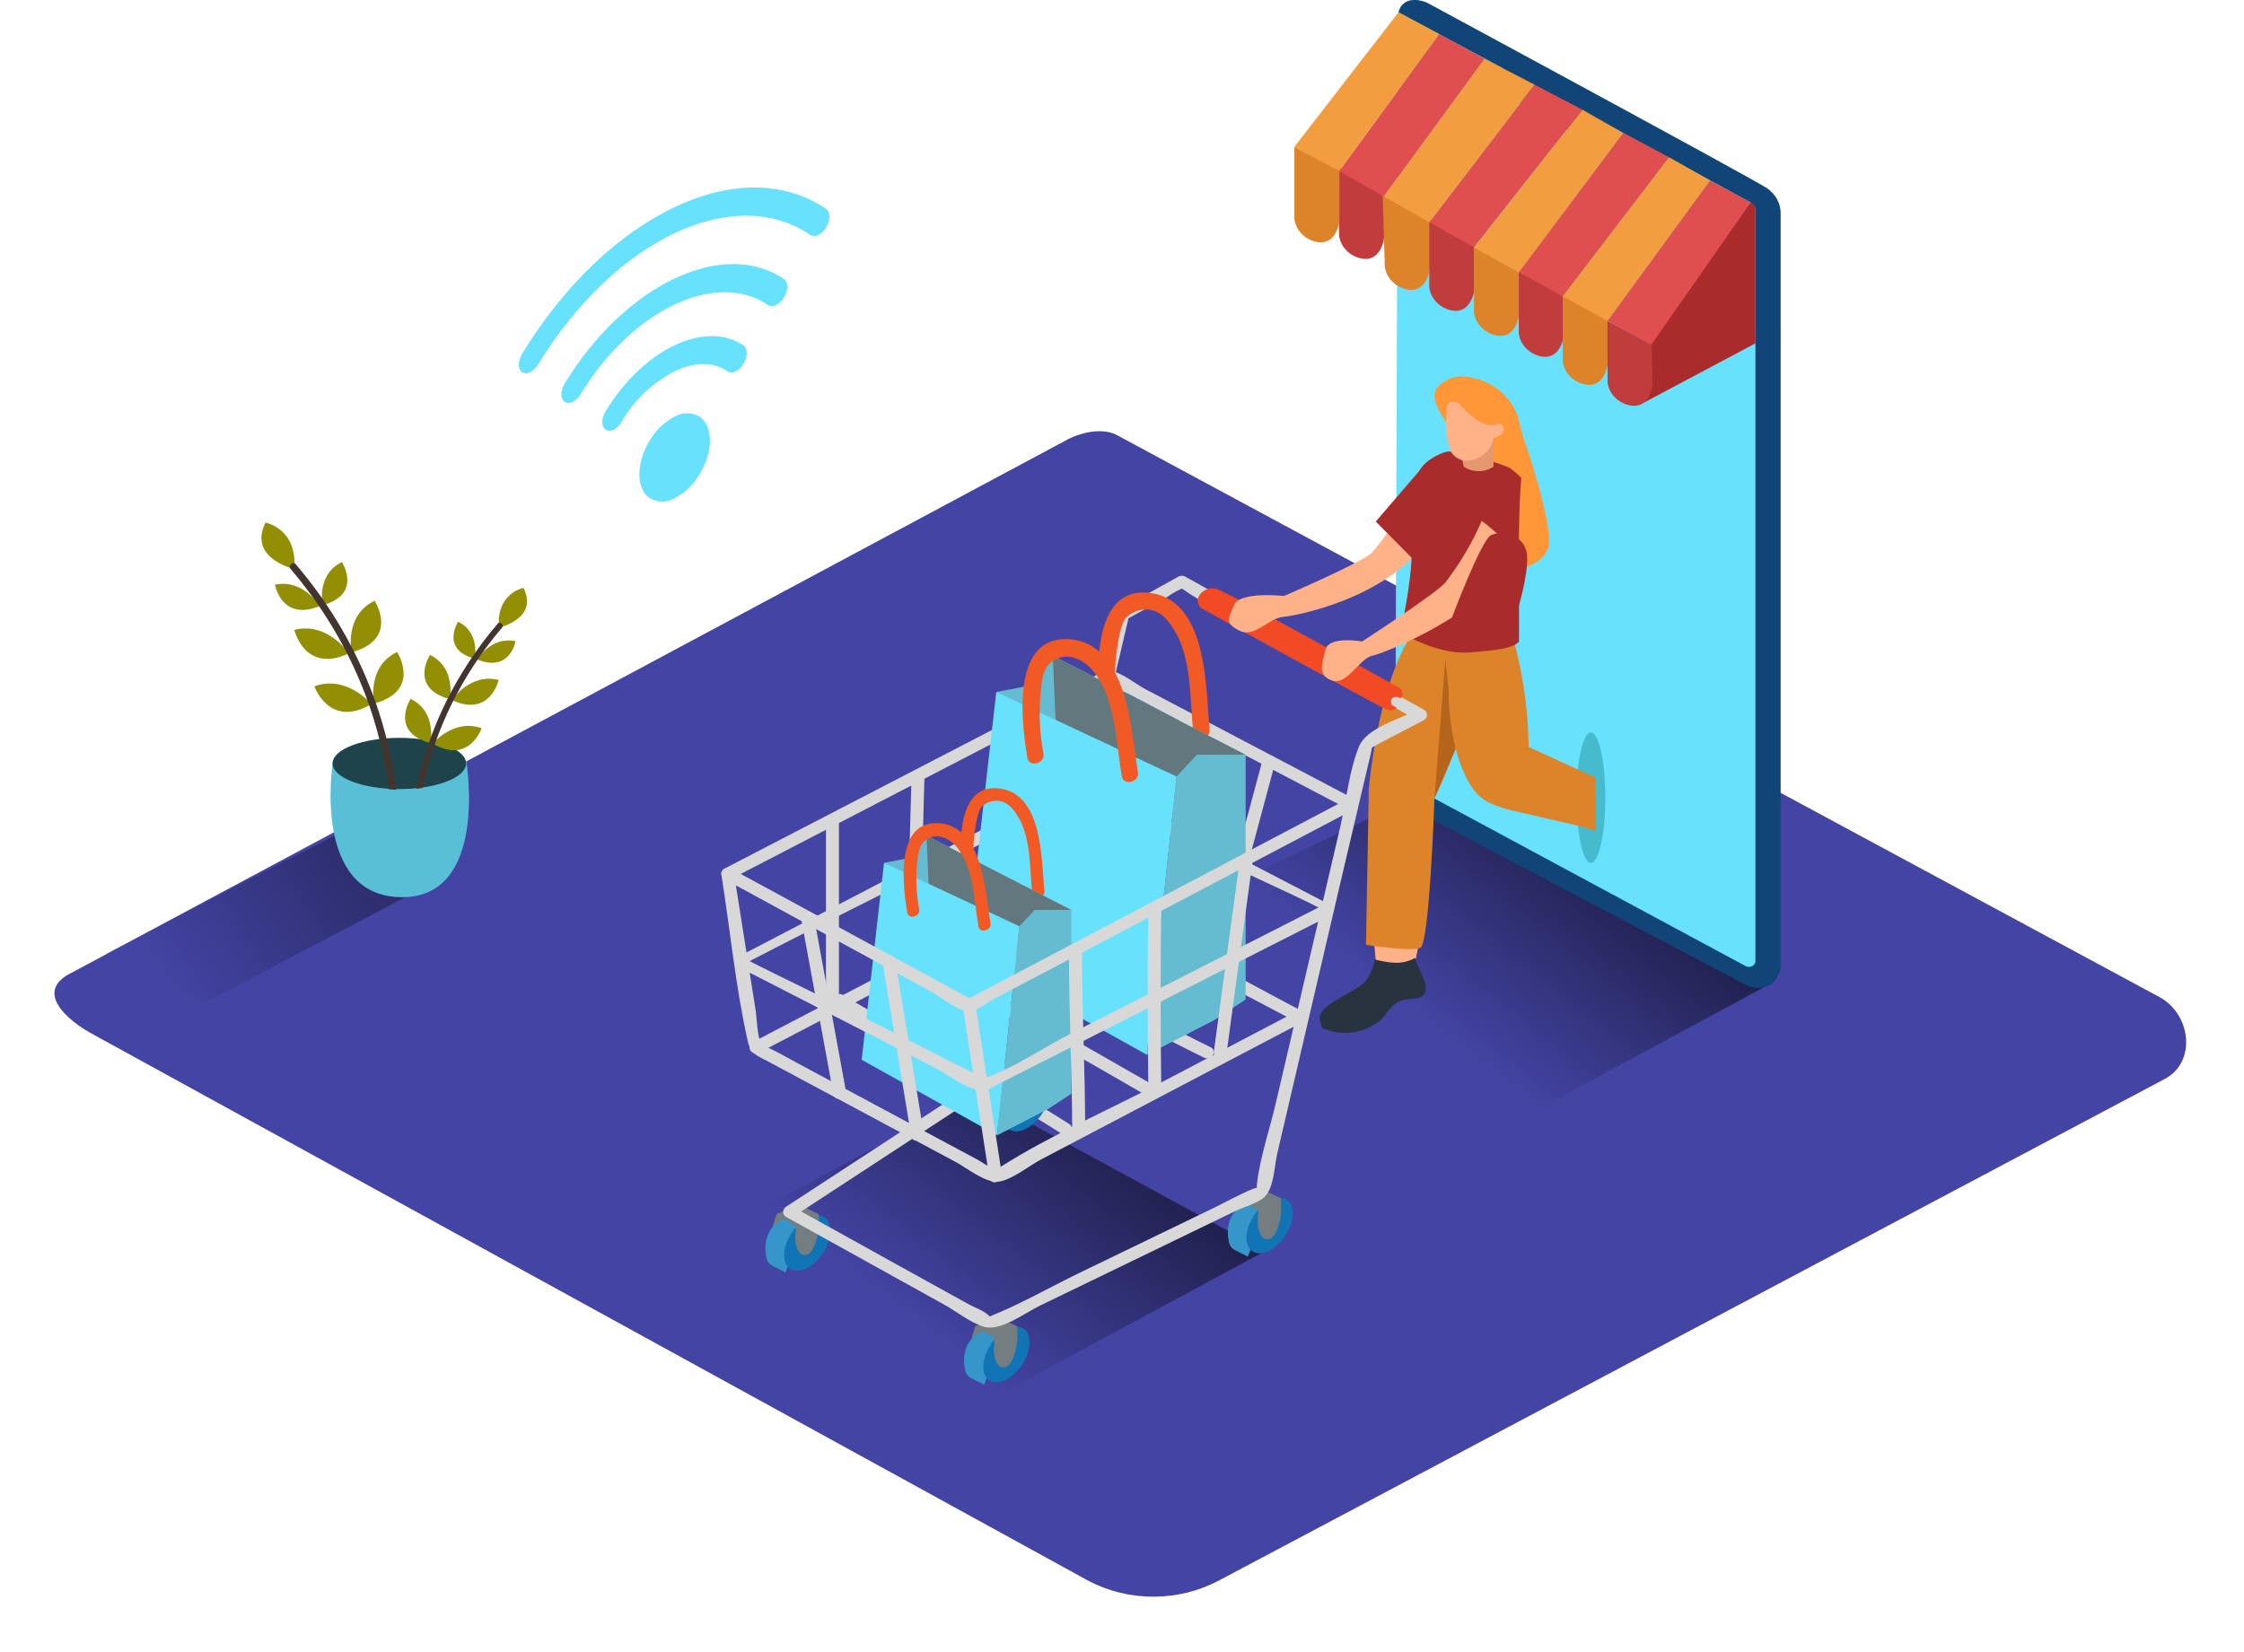 <svg width="618" height="455" viewBox="0 0 618 455" fill="none" xmlns="http://www.w3.org/2000/svg">
<g filter="url(#filter0_d_10_753)">
<path d="M289.827 415.526L16.415 265.379C7.713 260.843 0.248 253.377 8.727 248.502L283.107 101.551C287.228 99.18 293.473 97.634 297.657 99.887L584.701 254.658C593.402 259.356 594.971 272.478 586.286 277.176L325.902 415.29C320.43 418.242 314.225 419.817 307.898 419.858C301.571 419.9 295.343 418.406 289.827 415.526Z" fill="#4444A5"/>
</g>
<path d="M268.842 301.329C240.312 316.498 211.782 331.859 183.252 347.102C214.064 364.569 255.702 387.706 262.407 391.078L348.393 344.657L268.842 301.329Z" fill="url(#paint0_linear_10_753)"/>
<path d="M411.365 312.154L487.223 271.212L390.966 218.767L312.461 256.44C320.703 261.992 402.315 307.632 411.365 312.154Z" fill="url(#paint1_linear_10_753)"/>
<path d="M393.296 1.125C414.202 13.29 466.792 41.552 484.719 51.773C488.776 54.085 489.474 57.531 489.474 61.964V268.752C488.368 269.944 486.841 270.73 485.167 270.968C483.493 271.205 481.782 270.879 480.344 270.048L392.107 223.715C387.717 221.315 384.261 218.841 384.261 214.113L385.022 4.88C384.975 0.33 389.159 -1.29 393.296 1.125Z" fill="#68E1FD"/>
<path d="M385.149 3.393L413.838 18.783V24.541C413.84 25.025 413.979 25.5 414.24 25.919C414.501 26.338 414.876 26.685 415.327 26.927L437.517 38.842C437.816 39.002 438.154 39.086 438.499 39.087C438.843 39.087 439.182 39.003 439.48 38.843C439.779 38.684 440.027 38.454 440.2 38.177C440.373 37.9 440.464 37.586 440.466 37.266V33.069L482.151 55.778C482.548 55.996 482.876 56.306 483.104 56.678C483.332 57.05 483.451 57.471 483.451 57.899V264.673C483.458 264.968 483.38 265.261 483.224 265.519C483.069 265.778 482.843 265.993 482.568 266.143C482.294 266.293 481.981 266.372 481.663 266.373C481.344 266.373 481.031 266.295 480.756 266.145L384.214 214.143C384.042 215.749 384.347 217.368 385.096 218.825C385.845 220.281 387.009 221.519 388.462 222.405C393.47 225.35 481.406 271.609 481.406 271.609C481.406 271.609 488.364 274.555 490.393 266.823V58.753C490.397 57.407 490.057 56.079 489.401 54.878C488.746 53.677 487.793 52.638 486.621 51.846C482.595 49.136 392.9 0.683 392.9 0.683C392.9 0.683 386.576 -2.042 385.149 3.393Z" fill="#124577"/>
<path d="M368.792 45.985V64.909C368.986 66.408 369.671 67.815 370.754 68.939C371.837 70.064 373.265 70.853 374.846 71.198C380.362 72.362 381.186 65.616 381.186 65.616V51.64L368.792 45.985Z" fill="#C13D3D"/>
<path d="M380.79 53.51L381.377 73.437C381.571 74.935 382.256 76.342 383.339 77.467C384.422 78.591 385.85 79.38 387.431 79.725C392.947 80.889 393.771 74.144 393.771 74.144V60.167L380.79 53.51Z" fill="#DD842A"/>
<path d="M393.629 60.285V79.21C393.823 80.708 394.508 82.115 395.591 83.24C396.674 84.365 398.102 85.153 399.684 85.498C405.199 86.662 406.024 79.917 406.024 79.917V65.94L393.629 60.285Z" fill="#C13D3D"/>
<path d="M405.944 67.177V86.102C406.138 87.601 406.823 89.007 407.906 90.132C408.989 91.257 410.418 92.046 411.999 92.391C417.515 93.554 418.339 86.809 418.339 86.809V72.833L405.944 67.177Z" fill="#DD842A"/>
<path d="M418.276 72.965V91.875C418.47 93.374 419.154 94.781 420.237 95.905C421.32 97.03 422.749 97.819 424.33 98.164C429.846 99.327 430.67 92.582 430.67 92.582V78.606L418.276 72.965Z" fill="#C13D3D"/>
<path d="M430.385 80.683V99.607C430.579 101.106 431.264 102.512 432.347 103.637C433.43 104.762 434.859 105.551 436.44 105.896C441.955 107.059 442.78 100.314 442.78 100.314V86.338L430.385 80.683Z" fill="#DD842A"/>
<path d="M430.385 81.654L459.66 43.319L470.945 49.725L442.716 88.414" fill="#F29D40"/>
<path d="M418.276 74.939L446.996 36.618L459.66 43.319L430.385 81.654" fill="#E04F4F"/>
<path d="M405.944 68.194L435.79 30.212L446.996 36.618L418.276 75.027" fill="#F29D40"/>
<path d="M393.629 61.227L422.603 23.319L435.79 30.212L405.944 68.105" fill="#E04F4F"/>
<path d="M381.123 54.085L408.845 16.176L422.603 23.319L393.629 61.227" fill="#F29D40"/>
<path d="M368.792 47.148L396.339 9.387L408.845 16.176L381.123 54.085" fill="#E04F4F"/>
<path d="M356.476 40.462L385.149 3.393L396.339 9.387L368.792 47.148" fill="#F29D40"/>
<path d="M482.151 55.778C482.151 55.778 483.451 56.029 483.451 58.105V94.585L451.465 111.581L455.872 85.572L482.151 55.778Z" fill="#AA2B2B"/>
<path d="M442.716 88.414V105.366C442.91 106.864 443.595 108.271 444.678 109.396C445.761 110.521 447.19 111.309 448.771 111.654C454.287 112.818 455.111 106.073 455.111 106.073L454.873 94.909L442.716 88.414Z" fill="#C13D3D"/>
<path d="M454.794 94.924L482.151 55.778L470.945 49.725L442.716 88.414" fill="#E04F4F"/>
<path d="M356.476 40.462V60.344C356.67 61.842 357.355 63.249 358.438 64.374C359.521 65.499 360.95 66.287 362.531 66.632C368.047 67.796 368.871 61.051 368.871 61.051V47.075L356.476 40.462Z" fill="#DD842A"/>
<path d="M438.136 237.721C440.324 237.721 442.098 229.67 442.098 219.739C442.098 209.808 440.324 201.757 438.136 201.757C435.947 201.757 434.173 209.808 434.173 219.739C434.173 229.67 435.947 237.721 438.136 237.721Z" fill="#46BBCE"/>
<path d="M376.955 218.281C376.955 218.281 377.795 267.751 379.808 268.561C381.821 269.371 386.988 269.297 388.874 266.926C390.76 264.555 393.201 243.156 392.773 237.206C392.345 231.256 389.841 217.898 389.841 217.898" fill="#FFB288"/>
<path d="M376.225 270.122C377.439 268.364 378.254 266.394 378.619 264.334C382.819 265.306 386.1 265.895 389.714 263.892C390.411 266.705 392.884 270.225 392.662 272.39C392.377 275.807 389.254 274.702 386.132 275.586C383.929 276.204 382.375 278.31 381.028 280.254C378.927 282.353 376.157 283.772 373.125 284.302C370.093 284.832 366.958 284.446 364.179 283.2C363.794 282.378 363.558 281.502 363.482 280.608C362.975 276.675 373.975 273.126 376.225 270.122Z" fill="#29333F"/>
<path d="M404.581 179.194C404.602 175.499 404.882 171.81 405.421 168.149L397.496 166.676C380.251 173.848 376.891 218.222 376.891 218.222C376.891 218.222 388.953 224.113 392.345 223.303C395.103 222.64 402.108 202.95 404.613 195.616C404.502 190.181 404.407 184.688 404.581 179.194Z" fill="#DD842A"/>
<path d="M376.955 218.281L376.194 260.284C376.194 260.284 388.604 262.257 391.156 261.108C393.708 259.96 395.055 219.872 395.055 219.872L376.955 218.281Z" fill="#DD842A"/>
<path d="M400.872 206.322L398.035 181.713L395.055 219.945L400.872 206.322Z" fill="#B5641C"/>
<path opacity="0.32" d="M56.262 276.322L122.324 241.506L93.557 229.444L29.142 262.787C37.432 268.325 47.195 271.786 56.262 276.322Z" fill="url(#paint2_linear_10_753)"/>
<path d="M91.623 210.328C91.623 210.328 85.838 247.029 110.643 247.147C134.608 247.265 128.442 209.931 128.442 209.931C128.442 209.931 111.071 195.836 91.623 210.328Z" fill="#68E1FD"/>
<path opacity="0.15" d="M91.623 210.328C91.623 210.328 85.838 247.029 110.643 247.147C134.608 247.265 128.442 209.931 128.442 209.931C128.442 209.931 111.071 195.836 91.623 210.328Z" fill="black"/>
<path d="M109.977 217.383C120.131 217.383 128.363 214.224 128.363 210.328C128.363 206.432 120.131 203.274 109.977 203.274C99.823 203.274 91.591 206.432 91.591 210.328C91.591 214.224 99.823 217.383 109.977 217.383Z" fill="#68E1FD"/>
<path opacity="0.7" d="M109.977 217.383C120.131 217.383 128.363 214.224 128.363 210.328C128.363 206.432 120.131 203.274 109.977 203.274C99.823 203.274 91.591 206.432 91.591 210.328C91.591 214.224 99.823 217.383 109.977 217.383Z" fill="black"/>
<path d="M81.035 156.735C81.035 156.735 68.228 153.878 73.11 143.966C73.142 143.966 81.954 145.586 81.035 156.735Z" fill="#938F05"/>
<path d="M88.833 166.72C88.833 166.72 87.058 158.252 94.175 154.835C94.175 154.85 99.897 163.716 88.833 166.72Z" fill="#938F05"/>
<path d="M96.822 179.71C96.822 179.71 94.698 169.577 103.162 165.498C103.209 165.498 110.056 176.057 96.822 179.71Z" fill="#938F05"/>
<path d="M103.003 193.833C103.003 193.833 100.879 183.701 109.343 179.621C109.391 179.621 116.238 190.225 103.003 193.833Z" fill="#938F05"/>
<path d="M88.057 166.956C88.057 166.956 83.539 159.43 75.725 161.065C75.725 161.08 77.516 171.271 88.057 166.956Z" fill="#938F05"/>
<path d="M96.077 180.019C96.077 180.019 90.291 171.183 81.035 173.524C81.114 173.524 83.761 185.645 96.077 180.019Z" fill="#938F05"/>
<path d="M102.29 193.966C102.29 193.966 95.506 185.807 86.583 189.062C86.567 189.047 90.656 200.829 102.29 193.966Z" fill="#938F05"/>
<path d="M107.093 217.456H107.267C107.867 217.444 108.467 217.488 109.058 217.589C109.065 217.53 109.065 217.471 109.058 217.412C106.264 194.764 96.699 173.295 81.447 155.439C80.655 154.511 79.244 155.822 80.037 156.75C94.951 174.232 104.316 195.237 107.077 217.397L107.093 217.456Z" fill="#42352F"/>
<path d="M137.414 172.906C137.414 172.906 148.398 170.461 144.182 161.963C144.182 161.949 136.621 163.348 137.414 172.906Z" fill="#938F05"/>
<path d="M130.725 181.462C130.725 181.462 132.31 174.202 126.144 171.271C126.192 171.286 121.231 178.885 130.725 181.462Z" fill="#938F05"/>
<path d="M123.878 192.611C123.878 192.611 125.7 183.922 118.394 180.417C118.394 180.476 112.529 189.504 123.878 192.611Z" fill="#938F05"/>
<path d="M118.568 204.732C118.568 204.732 120.391 196.043 113.084 192.537C113.084 192.537 107.172 201.639 118.568 204.732Z" fill="#938F05"/>
<path d="M131.391 181.669C131.391 181.669 135.274 175.203 141.962 176.632C142.042 176.632 140.457 185.38 131.391 181.669Z" fill="#938F05"/>
<path d="M124.448 192.876C124.448 192.876 129.409 185.321 137.35 187.309C137.287 187.309 135.068 197.707 124.448 192.876Z" fill="#938F05"/>
<path d="M119.17 204.835C119.17 204.835 125.003 197.839 132.643 200.623C132.659 200.623 129.156 210.726 119.17 204.835Z" fill="#938F05"/>
<path d="M137.065 171.816C125.736 185.066 118.035 200.672 114.621 217.294C115.208 217.206 115.794 217.132 116.396 217.073C119.778 200.932 127.279 185.78 138.269 172.891C138.872 172.155 137.746 171.021 137.065 171.816Z" fill="#42352F"/>
<path d="M185.788 114.777C186.811 114.165 188.002 113.839 189.219 113.839C190.436 113.839 191.627 114.165 192.651 114.777C196.455 117.369 196.471 124.467 192.651 130.667C191.089 133.419 188.714 135.698 185.804 137.236C184.78 137.848 183.589 138.173 182.372 138.173C181.155 138.173 179.964 137.848 178.94 137.236C175.136 134.644 175.121 127.545 178.94 121.345C180.502 118.593 182.878 116.314 185.788 114.777Z" fill="#68E1FD"/>
<path d="M185.661 76.78C196.597 71.566 207.55 71.183 215.903 76.883C217.107 77.707 217.123 79.976 215.903 81.949C215.402 82.825 214.643 83.55 213.715 84.04C213.389 84.234 213.009 84.338 212.622 84.338C212.234 84.338 211.855 84.234 211.528 84.04C204.38 79.18 195.012 79.504 185.661 83.952C176.309 88.4 166.974 96.986 159.889 108.62C159.388 109.496 158.629 110.222 157.702 110.712C157.375 110.906 156.996 111.009 156.608 111.009C156.22 111.009 155.841 110.906 155.514 110.712C154.294 109.887 154.294 107.619 155.514 105.646C163.804 92.023 174.724 81.993 185.661 76.78Z" fill="#68E1FD"/>
<path d="M185.598 57.148C200.671 49.961 215.713 49.563 227.521 57.56C229.47 58.901 228.076 63.451 225.349 64.733C225.024 64.929 224.644 65.033 224.256 65.033C223.868 65.033 223.488 64.929 223.162 64.733C212.606 57.56 199.102 57.884 185.613 64.32C172.125 70.756 158.668 83.26 148.176 100.447C147.677 101.324 146.918 102.05 145.988 102.538C145.659 102.733 145.277 102.837 144.887 102.837C144.496 102.837 144.114 102.733 143.785 102.538C142.581 101.713 142.565 99.445 143.785 97.472C155.467 78.282 170.572 64.32 185.598 57.148Z" fill="#68E1FD"/>
<path d="M185.724 95.145C192.603 91.875 199.498 91.625 204.744 95.145C206.694 96.47 205.299 101.036 202.573 102.302C202.246 102.495 201.866 102.597 201.479 102.597C201.092 102.597 200.713 102.495 200.386 102.302C196.344 99.548 191.034 99.725 185.74 102.302C179.54 105.573 174.475 110.423 171.142 116.279C170.652 117.152 169.904 117.877 168.987 118.37C168.658 118.566 168.276 118.669 167.885 118.669C167.495 118.669 167.112 118.566 166.784 118.37C165.579 117.531 165.563 115.263 166.784 113.304C171.966 104.732 178.845 98.414 185.724 95.145Z" fill="#68E1FD"/>
<path d="M205.141 265.453C226.728 254.187 252.421 241.727 273.993 230.461L291.571 221.285C293.536 220.255 295.755 218.693 297.911 217.766C298.614 217.943 299.279 218.232 299.876 218.62C302.095 220.093 304.726 221.138 307.088 222.361L328.2 233.318C338.756 238.796 354.257 245.38 364.813 250.858C367.033 250.858 364.29 249.592 366.494 249.385L366.351 249.282L334.809 232.905L311.637 220.873C308.213 219.091 303.474 215.35 299.591 214.614C297.372 214.187 296.516 214.938 294.471 215.998L280.396 223.362L234.97 247.088L203.365 263.539C202.999 263.714 202.72 264.015 202.589 264.378C204.808 264.422 202.922 265.556 205.141 265.453Z" fill="#D8D8D8"/>
<path d="M294.439 309.621C274.358 296.749 252.596 286.44 232.149 274.098C230.215 272.935 228.424 275.806 230.342 276.955C250.789 289.297 272.551 299.606 292.633 312.478C294.519 313.685 296.31 310.814 294.439 309.621Z" fill="#D8D8D8"/>
<path d="M333.383 288.487C312.16 278.104 292.062 265.924 271.441 254.614C271.037 254.438 270.577 254.409 270.151 254.531C269.725 254.654 269.364 254.92 269.138 255.278C268.911 255.635 268.837 256.058 268.929 256.464C269.021 256.869 269.272 257.228 269.634 257.471C290.239 268.84 310.353 281.035 331.576 291.344C333.605 292.331 335.412 289.474 333.383 288.487Z" fill="#D8D8D8"/>
<path d="M278.225 311.285L274.706 309.503C274.272 309.283 273.894 308.978 273.598 308.61C273.303 308.241 273.097 307.817 272.994 307.367C272.36 304.496 271.98 298.251 279.525 295.585L283.233 297.691" fill="#3695C9"/>
<path d="M287.211 306.483C289.689 302.496 289.675 298.18 287.181 296.842C284.687 295.504 280.657 297.651 278.179 301.638C275.702 305.625 275.716 309.942 278.21 311.28C280.704 312.618 284.734 310.47 287.211 306.483Z" fill="#1174B5"/>
<path d="M287.355 299.105V295.217L282.267 292.773L275.752 295.158L274.675 298.708L277.543 296.44L281.015 298.384V301.992L287.355 299.105Z" fill="#747E80"/>
<path d="M287.355 299.105C287.355 299.105 286.578 306.027 283.836 306.469C281.094 306.911 280.555 301.58 281.015 300.578" fill="#747E80"/>
<path d="M216.331 350.534L212.812 348.752C212.378 348.532 212 348.227 211.704 347.858C211.409 347.49 211.203 347.066 211.1 346.616C210.466 343.744 210.086 337.5 217.63 334.834L221.339 336.94" fill="#3695C9"/>
<path d="M226.868 344.85C229.345 340.845 229.323 336.513 226.817 335.175C224.311 333.837 220.272 336 217.795 340.005C215.317 344.01 215.34 348.342 217.846 349.68C220.351 351.018 224.391 348.855 226.868 344.85Z" fill="#1174B5"/>
<path d="M225.476 338.369V334.481L220.388 332.036L213.874 334.422L212.796 337.971L215.665 335.703L219.136 337.647V341.255L225.476 338.369Z" fill="#747E80"/>
<path d="M225.476 338.369C225.476 338.369 224.7 345.291 221.957 345.732C219.215 346.174 218.677 340.843 219.136 339.841" fill="#747E80"/>
<path d="M271.045 381.461L267.526 379.679C267.092 379.459 266.714 379.155 266.418 378.786C266.123 378.417 265.917 377.993 265.814 377.544C265.18 374.672 264.8 368.427 272.345 365.762L276.054 367.868" fill="#3695C9"/>
<path d="M281.709 375.568C284.186 371.563 284.163 367.231 281.658 365.893C279.152 364.555 275.113 366.718 272.636 370.723C270.158 374.728 270.181 379.06 272.687 380.398C275.192 381.736 279.232 379.573 281.709 375.568Z" fill="#1174B5"/>
<path d="M280.174 369.296V365.408L275.087 362.964L268.572 365.349L267.494 368.884L270.363 366.631L273.834 368.56V372.183L280.174 369.296Z" fill="#747E80"/>
<path d="M280.174 369.296C280.174 369.296 279.398 376.218 276.656 376.66C273.914 377.102 273.375 371.771 273.834 370.769" fill="#747E80"/>
<path d="M343.669 346.189L340.167 344.407C339.732 344.187 339.354 343.882 339.059 343.514C338.763 343.145 338.557 342.721 338.455 342.271C337.821 339.4 337.44 333.155 344.985 330.49L348.694 332.596" fill="#3695C9"/>
<path d="M354.181 340.033C356.658 336.028 356.635 331.696 354.13 330.358C351.624 329.02 347.585 331.183 345.107 335.188C342.63 339.193 342.653 343.525 345.159 344.863C347.664 346.201 351.704 344.038 354.181 340.033Z" fill="#1174B5"/>
<path d="M352.799 334.024V330.136L347.711 327.691L341.197 330.077L340.119 333.612L342.988 331.358L346.459 333.288V336.911L352.799 334.024Z" fill="#747E80"/>
<path d="M352.847 334.024C352.847 334.024 352.07 340.946 349.328 341.388C346.586 341.83 346.047 336.498 346.507 335.497" fill="#747E80"/>
<path d="M358.822 278.678C337.361 267.382 316.186 255.262 294.297 244.702C289.146 242.213 283.947 247.103 279.255 249.547L237.269 271.447L207.154 287.176C206.792 287.419 206.54 287.778 206.448 288.183C206.356 288.589 206.431 289.012 206.657 289.369C206.883 289.727 207.244 289.993 207.67 290.116C208.096 290.238 208.556 290.209 208.96 290.033L274.12 256.028L288.702 248.413L291.872 246.749C292.68 246.322 289.827 245.821 291.428 246.97C295.058 249.592 299.876 251.388 303.87 253.524L324.475 264.363L357.047 281.506C357.451 281.682 357.911 281.711 358.337 281.588C358.763 281.466 359.125 281.199 359.351 280.842C359.577 280.485 359.651 280.062 359.559 279.656C359.467 279.25 359.216 278.891 358.854 278.649L358.822 278.678Z" fill="#D8D8D8"/>
<path d="M310.163 170.682L321.559 164.364C323.039 163.344 324.633 162.475 326.314 161.772C324.919 162.169 324.364 161.315 325.727 162.287C331.925 166.706 339.549 170.004 346.221 173.745L390.316 198.399V195.542C385.276 198.178 376.352 200.534 374.26 205.674C371.502 212.478 370.757 220.696 369.109 227.766L351.404 303.7C349.693 311.064 347.014 318.737 346.158 326.219C345.889 328.56 347.236 326.646 345.207 327.456C341.514 328.928 337.948 330.961 334.397 332.699L297.372 350.607C289.066 354.628 280.777 359.444 272.123 362.831C272.566 362.654 273.708 363.847 272.218 362.33C270.966 361.064 268.144 360.077 266.575 359.193L247.936 348.884L218.296 332.434V335.291L254.196 311.8L275.832 297.647C277.987 296.175 280.777 295.011 281.997 292.861C283.582 289.915 283.804 285.173 284.549 281.977L289.732 259.886L302.808 204.29L310.939 169.695C311.431 167.619 307.991 166.75 307.5 168.812L288.321 250.343C285.262 263.362 281.601 276.396 279.113 289.532C279.007 290.445 278.794 291.343 278.479 292.213C279.287 290.504 278.098 292.08 276.656 293.023L257.461 305.659L216.537 332.404C216.275 332.555 216.058 332.765 215.908 333.015C215.758 333.265 215.679 333.546 215.679 333.833C215.679 334.119 215.758 334.4 215.908 334.651C216.058 334.901 216.275 335.111 216.537 335.261L241.421 349.076L260.156 359.473C263.421 361.285 267.399 364.495 271.061 365.526C275.625 366.807 282.251 361.682 286.308 359.724L324.031 341.461L340.167 333.641C342.417 332.551 346.507 331.447 348.266 329.724C350.897 327.161 350.961 321.196 351.737 317.868L368.855 244.422L376.78 210.726C377.018 209.724 378.238 205.012 377.731 205.645C376.923 206.661 379.316 205.056 379.855 204.805C381.44 204.025 383.025 203.112 384.705 202.272L392.155 198.384C392.417 198.234 392.633 198.024 392.783 197.774C392.934 197.524 393.012 197.242 393.012 196.956C393.012 196.669 392.934 196.388 392.783 196.138C392.633 195.888 392.417 195.678 392.155 195.527L326.377 158.826C326.103 158.678 325.791 158.599 325.474 158.599C325.156 158.599 324.844 158.678 324.57 158.826L308.356 167.825C307.994 168.067 307.742 168.426 307.651 168.832C307.559 169.238 307.633 169.661 307.859 170.018C308.085 170.375 308.446 170.641 308.873 170.764C309.299 170.887 309.759 170.858 310.163 170.682Z" fill="#D8D8D8"/>
<path d="M347.743 209.194L331.893 268.281C331.812 268.69 331.898 269.113 332.136 269.466C332.374 269.819 332.745 270.076 333.177 270.187C333.609 270.298 334.07 270.254 334.469 270.065C334.868 269.876 335.176 269.554 335.333 269.164L351.183 210.078C351.264 209.669 351.177 209.246 350.939 208.893C350.702 208.54 350.33 208.283 349.899 208.172C349.467 208.061 349.006 208.104 348.607 208.294C348.208 208.483 347.9 208.804 347.743 209.194Z" fill="#D8D8D8"/>
<path d="M325.188 197.353L309.608 255.144C309.527 255.553 309.613 255.976 309.851 256.329C310.089 256.682 310.46 256.939 310.892 257.05C311.324 257.161 311.785 257.118 312.184 256.928C312.583 256.739 312.891 256.418 313.047 256.028L328.628 198.237C328.709 197.828 328.623 197.405 328.385 197.052C328.147 196.699 327.776 196.442 327.344 196.331C326.912 196.22 326.451 196.263 326.052 196.453C325.653 196.642 325.345 196.963 325.188 197.353Z" fill="#D8D8D8"/>
<path d="M316.534 298.295C295.929 286.513 275.324 274.599 254.323 263.48C253.919 263.304 253.459 263.274 253.033 263.397C252.607 263.52 252.245 263.786 252.019 264.144C251.793 264.501 251.719 264.924 251.811 265.33C251.903 265.735 252.154 266.094 252.516 266.337C273.597 277.471 294.202 289.37 314.807 301.241C316.772 302.36 318.563 299.503 316.614 298.384L316.534 298.295Z" fill="#D8D8D8"/>
<path d="M372.944 220.093L338.17 201.801L315.314 189.783C312.873 188.502 308.419 184.879 305.471 184.761C303.347 184.673 300.447 186.971 298.719 187.869L280.761 197.177L231.721 222.596L199.53 239.282C197.533 240.328 199.324 243.185 201.337 242.14L274.579 204.157C284.85 198.841 295.612 193.951 305.55 188.105C306.866 187.339 303.585 187.162 305.075 188.193C306.906 189.28 308.806 190.264 310.765 191.138L331.592 202.096L371.217 222.891C371.621 223.067 372.081 223.096 372.507 222.973C372.933 222.85 373.294 222.584 373.52 222.227C373.746 221.869 373.821 221.446 373.729 221.041C373.637 220.635 373.386 220.276 373.024 220.034L372.944 220.093Z" fill="#D8D8D8"/>
<path d="M220.689 253.318L229.534 301.506C229.914 303.597 233.354 302.714 232.973 300.622L224.129 252.434C223.749 250.343 220.309 251.226 220.689 253.318Z" fill="#D8D8D8"/>
<path d="M227.473 225.777V276.941C227.515 277.353 227.721 277.736 228.051 278.015C228.381 278.294 228.811 278.448 229.256 278.448C229.702 278.448 230.132 278.294 230.462 278.015C230.792 277.736 230.998 277.353 231.04 276.941V225.777C230.998 225.365 230.792 224.982 230.462 224.703C230.132 224.424 229.702 224.27 229.256 224.27C228.811 224.27 228.381 224.424 228.051 224.703C227.721 224.982 227.515 225.365 227.473 225.777Z" fill="#D8D8D8"/>
<path d="M251.042 213.554L249.6 265.983C249.642 266.396 249.848 266.779 250.177 267.058C250.507 267.337 250.937 267.491 251.383 267.491C251.829 267.491 252.259 267.337 252.588 267.058C252.918 266.779 253.124 266.396 253.166 265.983L254.608 213.554C254.567 213.141 254.361 212.758 254.031 212.479C253.701 212.2 253.271 212.046 252.825 212.046C252.379 212.046 251.95 212.2 251.62 212.479C251.29 212.758 251.084 213.141 251.042 213.554Z" fill="#D8D8D8"/>
<path d="M273.819 201.757L266.908 256.955C266.639 259.076 270.205 259.047 270.474 256.955L277.385 201.757C277.654 199.636 274.088 199.666 273.819 201.757Z" fill="#D8D8D8"/>
<path d="M385.688 192.331C385.688 192.331 384.246 191.536 383.421 192.331C382.597 193.127 383.421 194.29 383.421 194.29L384.674 194.982C384.332 195.334 383.874 195.571 383.373 195.656C382.871 195.741 382.353 195.67 381.9 195.454C379.95 194.835 330.673 167.471 330.673 167.471C330.673 167.471 329.309 165.866 330.054 164.526C330.413 163.669 331.089 162.96 331.961 162.525C332.833 162.09 333.843 161.959 334.809 162.155C337.377 162.67 385.688 189.666 385.688 189.666C385.688 189.666 387.051 191.565 385.688 192.331Z" fill="#F14A24"/>
<path d="M315.694 163.245C332.923 164.349 332.02 190.24 333.129 200.991C333.415 203.686 328.945 204.599 328.644 201.875C327.677 192.92 328.311 180.8 322.97 172.921C321.385 170.476 319.34 168.105 315.964 167.884C314.926 167.85 313.892 168.016 312.927 168.371C311.961 168.726 311.085 169.262 310.353 169.946C308.768 171.212 308.039 176.219 307.785 177.707C306.89 183.257 306.789 188.892 307.484 194.467C307.785 197.162 303.316 198.075 302.999 195.35C302.127 186.867 300.336 162.258 315.694 163.245Z" fill="#F15A24"/>
<path d="M289.922 180.623L284.739 188.649L274.373 190.652L282.14 215.527L304.171 202.287" fill="#68E1FD"/>
<path opacity="0.28" d="M289.922 180.623L284.739 188.649L274.373 190.652L282.14 215.527L304.171 202.287" fill="#606060"/>
<path d="M343.036 207.913L289.922 180.623L291.65 221.153L332.242 224.761L343.036 207.913Z" fill="#68E1FD"/>
<path opacity="0.81" d="M343.036 207.913L289.922 180.623L291.65 221.153L332.242 224.761L343.036 207.913Z" fill="#606060"/>
<path d="M324.031 213.922L315.837 290.563L266.163 262.876L274.373 190.652L324.031 213.922Z" fill="#68E1FD"/>
<path d="M324.031 213.922L329.658 207.913H343.036V275.335L334.239 281.094L315.837 290.563L324.031 213.922Z" fill="#68E1FD"/>
<path opacity="0.28" d="M324.031 213.922L329.658 207.913H343.036V275.335L334.239 281.094L315.837 290.563L324.031 213.922Z" fill="#606060"/>
<path d="M293.504 176.057C310.781 176.205 311.542 202.11 313.396 212.758C313.856 215.439 309.449 216.587 308.974 213.892C307.389 205.056 307.294 192.876 301.445 185.306C299.052 182.199 294.836 179.592 290.715 181.624C287.006 183.451 286.958 187.515 286.594 190.917C286.057 196.507 286.318 202.137 287.37 207.663C287.846 210.343 283.44 211.492 282.948 208.797C281.522 200.402 278.13 175.925 293.504 176.057Z" fill="#F15A24"/>
<path d="M274.5 217.132C287.434 217.957 286.768 237.412 287.64 245.468C287.862 247.5 284.47 248.178 284.28 246.131C283.551 239.415 284.026 230.299 280.016 224.393C278.78 222.567 277.29 220.77 274.754 220.608C273.98 220.573 273.207 220.686 272.482 220.939C271.757 221.192 271.095 221.581 270.538 222.081C269.397 223.038 268.794 226.794 268.604 227.972C267.934 232.137 267.859 236.366 268.382 240.549C268.62 242.581 265.212 243.259 265.022 241.212C264.277 234.879 262.961 216.396 274.5 217.132Z" fill="#F15A24"/>
<path d="M255.147 230.181L251.248 236.204L243.466 237.721L249.299 256.396L265.846 246.455" fill="#68E1FD"/>
<path opacity="0.28" d="M255.147 230.181L251.248 236.204L243.466 237.721L249.299 256.396L265.846 246.455" fill="#606060"/>
<path d="M295.026 250.667L255.147 230.181L256.447 260.608L286.927 263.318L295.026 250.667Z" fill="#68E1FD"/>
<path opacity="0.81" d="M295.026 250.667L255.147 230.181L256.447 260.608L286.927 263.318L295.026 250.667Z" fill="#606060"/>
<path d="M280.761 255.188L274.595 312.743L237.3 291.948L243.466 237.721L280.761 255.188Z" fill="#68E1FD"/>
<path d="M280.761 255.188L284.977 250.667H295.026V301.3L288.416 305.63L274.595 312.743L280.761 255.188Z" fill="#68E1FD"/>
<path opacity="0.28" d="M280.761 255.188L284.977 250.667H295.026V301.3L288.416 305.63L274.595 312.743L280.761 255.188Z" fill="#606060"/>
<path d="M257.842 226.749C270.807 226.867 271.394 246.307 272.773 254.319C273.121 256.337 269.809 257.265 269.46 255.173C268.303 248.502 268.192 239.386 263.801 233.701C261.995 231.374 258.84 229.415 255.734 230.932C252.96 232.302 252.912 235.35 252.564 237.913C252.161 242.111 252.359 246.34 253.15 250.49C253.515 252.508 250.202 253.436 249.838 251.344C248.791 245.026 246.287 226.661 257.842 226.749Z" fill="#F15A24"/>
<path d="M371.154 220.093L297.816 258.737C287.439 264.206 277.063 269.675 266.686 275.144C265.101 275.954 268.366 275.88 267.209 275.144C265.45 274.113 263.595 273.17 261.804 272.198L240.676 260.681L201.321 239.297C201.014 239.143 200.665 239.075 200.317 239.101C199.969 239.127 199.637 239.246 199.36 239.444C199.083 239.642 198.874 239.91 198.758 240.216C198.642 240.522 198.624 240.852 198.706 241.168C201.099 256.307 202.573 271.86 205.933 286.823C206.741 290.446 208.358 290.711 211.877 292.596L236.793 305.954L263.199 320.107C266.369 321.771 271.362 325.998 275.087 325.512C278.558 325.085 283.709 320.976 286.673 319.429L312.873 305.659L358.838 281.506C359.2 281.264 359.451 280.904 359.543 280.499C359.635 280.093 359.561 279.67 359.335 279.313C359.109 278.956 358.747 278.689 358.321 278.567C357.895 278.444 357.435 278.473 357.031 278.649L320.576 297.795C305.725 305.6 289.637 312.522 275.515 321.476C273.375 322.831 273.121 322.007 274.928 322.581C273.035 321.752 271.226 320.766 269.523 319.635L245.368 306.69L220.008 293.082C217.234 291.609 214.492 289.974 211.655 288.664C210.88 288.34 210.142 287.946 209.452 287.485C208.136 286.469 210.149 288.958 209.61 287.677C208.437 284.849 208.517 280.814 208.025 277.824L205.648 262.787L202.082 240.284L199.466 242.154L234.051 261.005L256.78 273.391C259.189 274.702 263.817 278.575 266.813 278.59C268.984 278.59 272.17 276.013 273.93 275.085L291.032 266.101L341.07 239.724L372.913 222.95C373.275 222.707 373.526 222.348 373.618 221.942C373.71 221.537 373.636 221.114 373.41 220.757C373.184 220.399 372.822 220.133 372.396 220.01C371.97 219.887 371.51 219.917 371.106 220.093H371.154Z" fill="#D8D8D8"/>
<path d="M364.607 249.238C342.687 260.372 317.057 273.509 295.184 284.584C287.545 288.472 279.255 294.245 270.95 297.073C270.385 296.896 269.85 296.643 269.365 296.322C267.304 295.055 264.943 294.054 262.771 292.949L241.897 282.331C231.103 276.808 215.934 269.636 205.141 264.113C202.906 264.216 205.046 265.924 202.811 265.865C202.969 266.094 203.187 266.282 203.445 266.41L235.256 282.714L257.747 294.289C260.917 295.939 265.878 299.812 269.571 300.342C271.647 300.652 272.63 299.856 274.532 298.87L289.843 291.094L335.206 268.03L366.351 252.198C366.606 252.063 366.82 251.868 366.97 251.634C367.12 251.399 367.201 251.131 367.207 250.858C365.162 251.035 366.716 249.165 364.607 249.238Z" fill="#D8D8D8"/>
<path d="M243.101 265.365L250.947 313.023C251.296 315.129 254.735 314.23 254.387 312.139L246.541 264.422C246.192 262.316 242.753 263.215 243.101 265.306V265.365Z" fill="#D8D8D8"/>
<path d="M265.164 277.382L272.487 324.51C272.82 326.616 276.244 325.718 275.927 323.627L268.604 276.499C268.271 274.393 264.847 275.291 265.164 277.382Z" fill="#D8D8D8"/>
<path d="M294.392 262.36C294.392 278.943 295.248 295.497 295.295 312.08C295.337 312.493 295.543 312.876 295.873 313.155C296.203 313.433 296.633 313.588 297.078 313.588C297.524 313.588 297.954 313.433 298.284 313.155C298.614 312.876 298.82 312.493 298.862 312.08C298.862 295.497 298.006 278.943 297.958 262.36C297.916 261.948 297.71 261.565 297.38 261.286C297.051 261.007 296.621 260.853 296.175 260.853C295.729 260.853 295.299 261.007 294.969 261.286C294.64 261.565 294.434 261.948 294.392 262.36Z" fill="#D8D8D8"/>
<path d="M316.249 249.989C316.017 266.455 316.017 282.915 316.249 299.37C316.291 299.783 316.497 300.166 316.827 300.445C317.156 300.724 317.586 300.878 318.032 300.878C318.478 300.878 318.908 300.724 319.238 300.445C319.567 300.166 319.773 299.783 319.815 299.37C319.572 282.905 319.572 266.445 319.815 249.989C319.773 249.577 319.567 249.194 319.238 248.915C318.908 248.636 318.478 248.481 318.032 248.481C317.586 248.481 317.156 248.636 316.827 248.915C316.497 249.194 316.291 249.577 316.249 249.989Z" fill="#D8D8D8"/>
<path d="M341.482 236.587L334.271 289.842C333.985 291.948 337.551 291.933 337.837 289.842L345.049 236.587C345.334 234.481 341.768 234.496 341.482 236.587Z" fill="#D8D8D8"/>
<path d="M398.225 116.573C398.225 115.69 392.836 109.578 396.117 106.411C399.398 103.245 403.091 103.245 406.721 104.379C409.698 105.211 412.371 106.789 414.446 108.94C416.521 111.092 417.917 113.733 418.482 116.573C419.691 121.088 420.533 125.682 421.002 130.314L406.119 125.675" fill="#FF9739"/>
<path d="M413.441 157.28C413.441 157.28 403.329 153.362 404.185 141.389C404.855 134.022 408.387 127.132 414.123 122.008L421.002 130.314" fill="#FF9739"/>
<path d="M419.179 119.43C419.179 119.43 427.579 143.259 426.502 150.211C425.424 157.162 413.457 157.28 413.457 157.28" fill="#FF9739"/>
<path d="M439.499 214.246L421.002 205.807C420.848 194.043 418.938 182.356 415.327 171.08L399.763 168.414C398.976 176.246 398.722 184.116 399.002 191.978C399.087 197.867 400.031 203.718 401.807 209.371C403.392 213.789 405.437 218.841 410.16 221.153C414.265 223.156 419.48 223.863 423.934 225.012C425.36 225.38 439.53 228.414 439.53 229.032L439.499 214.246Z" fill="#DD842A"/>
<path d="M387.511 138.355C384.751 143.174 381.57 147.775 378.001 152.111C375.496 154.806 353.592 164.187 353.592 164.187C353.592 164.187 341.482 162.818 339.834 166.691C338.185 170.564 337.282 171.728 341.419 173.76C345.556 175.792 349.344 170.299 353.306 169.946C357.269 169.592 381.599 164.879 392.82 149.121C394.405 146.927 395.99 139.474 398.035 137.103C397.725 135.921 397.555 134.711 397.528 133.495C393.169 134.497 391.79 137.015 387.511 138.355Z" fill="#FFB288"/>
<path d="M418.973 131.684C418.011 130.667 416.95 129.735 415.803 128.9C409.907 126.367 400.397 124.232 398.812 124.379C397.227 124.526 391.663 126.868 390.554 130.609C389.444 134.349 388.826 142.229 388.826 151.227C388.826 160.844 385.656 174.172 385.656 174.172C385.656 174.172 395.784 180.579 405.088 179.725C411.666 179.121 416.437 178.753 418.323 176.779C418.482 163.215 417.832 144.762 418.973 131.684Z" fill="#AA2B2B"/>
<path d="M408.052 143.525C405.491 149.446 402.187 155.067 398.209 160.27C396.228 163.083 375.116 176.72 375.116 176.72C375.116 176.72 366.097 175.1 365.067 178.915C364.037 182.729 362.801 186.072 366.874 187.486C370.947 188.9 374.323 181.418 377.969 180.623C381.614 179.828 402.267 171.271 411.619 160.446C414.251 157.222 416.277 153.607 417.61 149.754C412.665 148.443 412.157 146.293 408.052 143.525Z" fill="#FFB288"/>
<path d="M399.842 170.214C399.842 170.214 408.005 148.447 410.715 147.386C411.654 147.002 412.671 146.813 413.697 146.833C414.722 146.853 415.73 147.082 416.651 147.503C417.571 147.924 418.38 148.528 419.022 149.271C419.665 150.014 420.124 150.879 420.368 151.804C421.778 157.077 416.5 173.896 415.09 175.751C413.679 177.607 399.842 170.214 399.842 170.214Z" fill="#AA2B2B"/>
<path d="M391.584 128.9L378.888 143.672L390.126 155.012L396.149 148.93" fill="#AA2B2B"/>
<path d="M411.302 120.682V128.576C410.112 129.369 408.684 129.795 407.22 129.795C405.756 129.795 404.329 129.369 403.139 128.576L401.189 120.093" fill="#E59770"/>
<path d="M399.636 110.594C399.73 110.574 399.827 110.574 399.921 110.594C401.526 111.091 403.184 111.422 404.866 111.581C406.547 111.581 408.227 111.478 409.891 111.581C411 111.581 411.698 114.07 411.682 117.074C412.395 116.676 413.267 116.5 413.838 117.251C414.085 117.672 414.16 118.161 414.049 118.629C413.938 119.097 413.649 119.513 413.235 119.799C412.686 120.246 412.019 120.551 411.302 120.682C411.059 122.216 410.302 123.64 409.138 124.75C407.974 125.861 406.463 126.602 404.819 126.868C403.554 127.062 402.257 126.791 401.204 126.112C400.15 125.433 399.423 124.399 399.176 123.23C398.216 120.062 397.946 116.747 398.384 113.481L398.495 111.875C398.541 111.632 398.644 111.402 398.798 111.201C398.951 110.999 399.151 110.832 399.382 110.712C399.456 110.655 399.543 110.615 399.636 110.594Z" fill="#FFB288"/>
<path d="M400.397 109.445C400.397 109.445 406.531 117.766 411.206 117.118C415.882 116.47 410.715 109.99 410.715 109.99" fill="#FF9739"/>
<defs>
<filter id="filter0_d_10_753" x="0" y="98.79" width="617.067" height="356.07" filterUnits="userSpaceOnUse" color-interpolation-filters="sRGB">
<feFlood flood-opacity="0" result="BackgroundImageFix"/>
<feColorMatrix in="SourceAlpha" type="matrix" values="0 0 0 0 0 0 0 0 0 0 0 0 0 0 0 0 0 0 127 0" result="hardAlpha"/>
<feOffset dx="10" dy="20"/>
<feGaussianBlur stdDeviation="7.5"/>
<feComposite in2="hardAlpha" operator="out"/>
<feColorMatrix type="matrix" values="0 0 0 0 0 0 0 0 0 0 0 0 0 0 0 0 0 0 0.25 0"/>
<feBlend mode="normal" in2="BackgroundImageFix" result="effect1_dropShadow_10_753"/>
<feBlend mode="normal" in="SourceGraphic" in2="effect1_dropShadow_10_753" result="shape"/>
</filter>
<linearGradient id="paint0_linear_10_753" x1="249.774" y1="363.45" x2="336.994" y2="252.852" gradientUnits="userSpaceOnUse">
<stop stop-color="#4444A5"/>
<stop offset="1"/>
</linearGradient>
<linearGradient id="paint1_linear_10_753" x1="387.273" y1="277.589" x2="464.216" y2="180.019" gradientUnits="userSpaceOnUse">
<stop stop-color="#4444A5"/>
<stop offset="1"/>
</linearGradient>
<linearGradient id="paint2_linear_10_753" x1="43.946" y1="269.695" x2="95.439" y2="236.752" gradientUnits="userSpaceOnUse">
<stop stop-color="#4444A5"/>
<stop offset="1"/>
</linearGradient>
</defs>
</svg>
